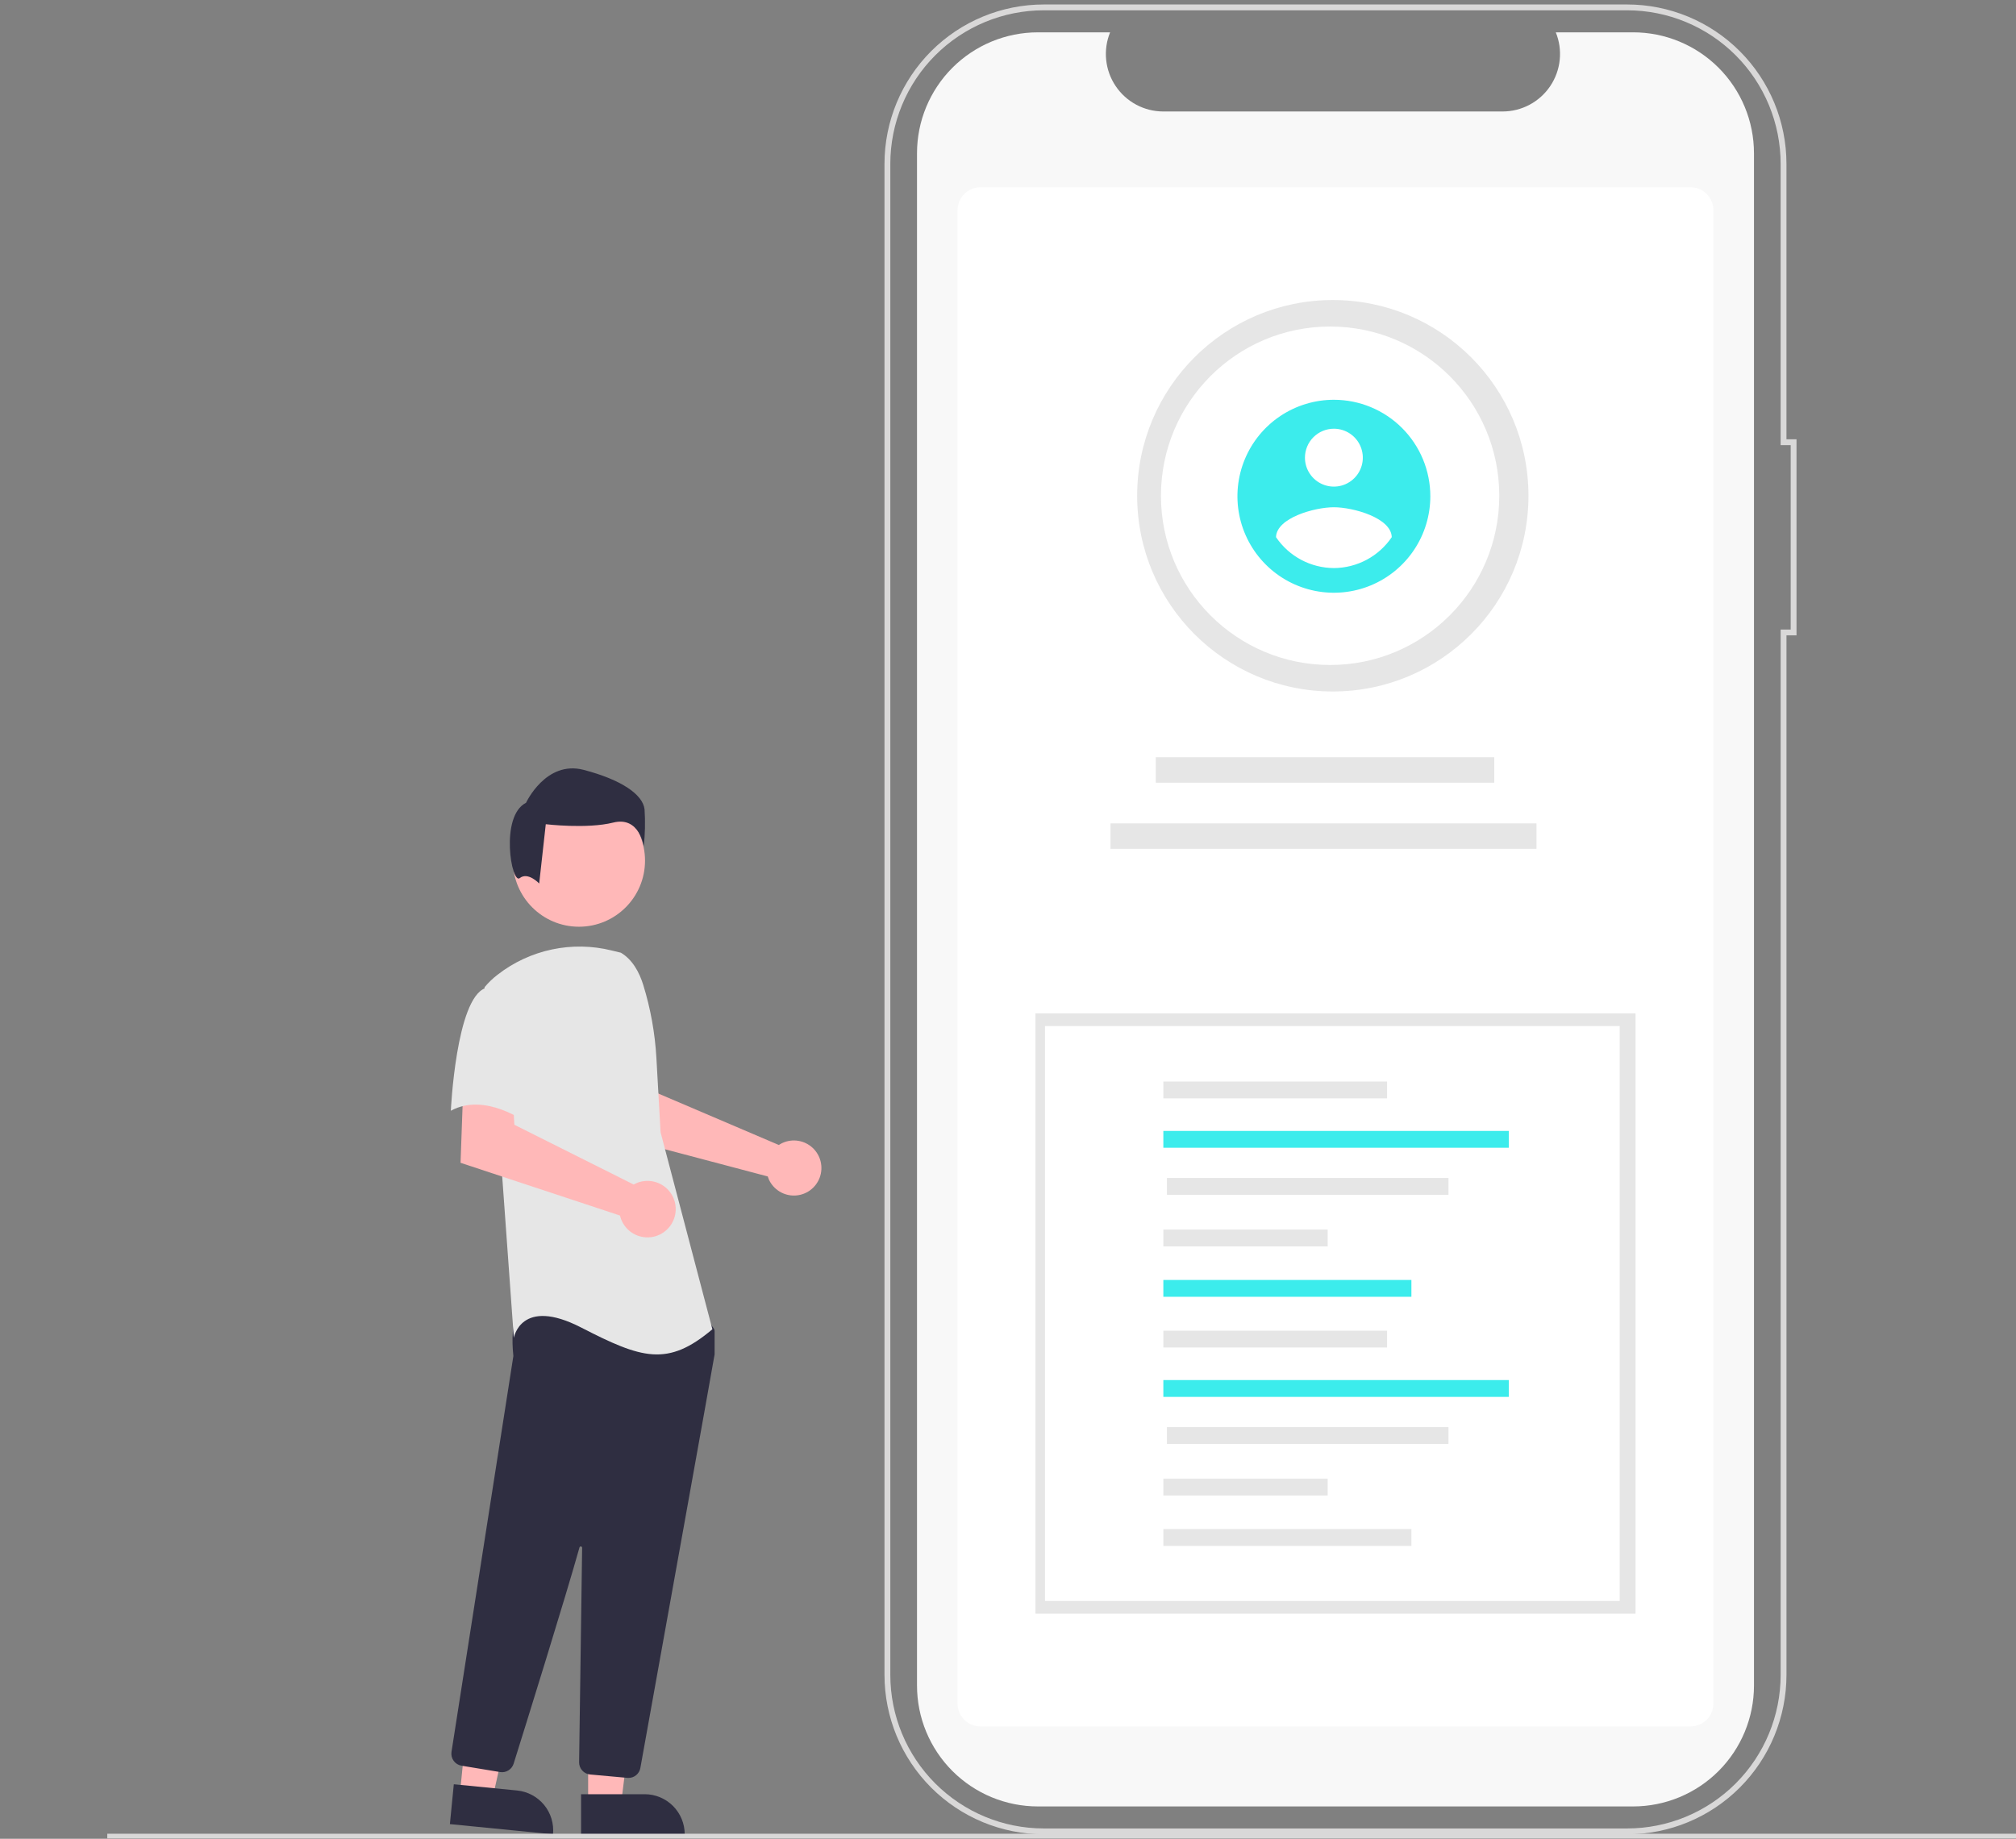 <svg width="285" height="260" viewBox="0 0 285 260" fill="none" xmlns="http://www.w3.org/2000/svg">
<rect x="0" y="0" width="285" height="260" fill="#808080" stroke="none"/>
<g clip-path="url(#clip0)">
<path d="M252.138 62.118V62.53H252.55H253.559V89.427H252.552H252.14V89.84V236.826C252.14 242.695 249.81 248.324 245.662 252.473C241.515 256.623 235.89 258.955 230.025 258.955H147.565C141.7 258.955 136.075 256.623 131.928 252.473C127.781 248.324 125.451 242.695 125.451 236.826V23.174C125.451 17.305 127.781 11.676 131.928 7.527C136.075 3.377 141.7 1.045 147.565 1.045H230.023C235.888 1.045 241.513 3.377 245.661 7.527C249.808 11.676 252.138 17.305 252.138 23.174V62.118Z" stroke="#D9D8D8" stroke-width="0.824"/>
<path d="M247.959 21.665V238.336C247.958 242.868 246.159 247.215 242.956 250.42C239.753 253.625 235.41 255.427 230.88 255.429H146.726C142.195 255.429 137.848 253.628 134.643 250.422C131.439 247.217 129.638 242.868 129.637 238.334V21.665C129.638 17.131 131.439 12.784 134.644 9.578C137.849 6.373 142.195 4.573 146.726 4.573H156.934C156.433 5.806 156.242 7.144 156.379 8.469C156.515 9.793 156.975 11.064 157.717 12.169C158.459 13.274 159.461 14.18 160.635 14.806C161.809 15.433 163.119 15.762 164.45 15.764H212.426C213.757 15.762 215.067 15.433 216.241 14.806C217.415 14.179 218.417 13.273 219.159 12.168C219.901 11.062 220.36 9.792 220.497 8.467C220.633 7.143 220.442 5.805 219.94 4.572H230.875C235.405 4.572 239.749 6.373 242.952 9.577C246.155 12.782 247.956 17.128 247.957 21.66L247.959 21.665Z" fill="#F8F8F8"/>
<path d="M238.992 244.118H138.603C137.746 244.118 136.925 243.776 136.319 243.17C135.713 242.564 135.372 241.742 135.371 240.884V29.713C135.372 28.855 135.713 28.033 136.319 27.427C136.925 26.82 137.746 26.48 138.603 26.479H238.992C239.849 26.48 240.671 26.82 241.277 27.427C241.883 28.033 242.223 28.855 242.224 29.713V240.884C242.223 241.742 241.883 242.564 241.277 243.17C240.671 243.776 239.849 244.118 238.992 244.118Z" fill="white"/>
<path d="M188.418 97.775C203.693 97.775 216.076 85.384 216.076 70.1C216.076 54.815 203.693 42.424 188.418 42.424C173.142 42.424 160.759 54.815 160.759 70.1C160.759 85.384 173.142 97.775 188.418 97.775Z" fill="#E6E6E6"/>
<path d="M188.037 94.028C201.245 94.028 211.951 83.315 211.951 70.1C211.951 56.884 201.245 46.171 188.037 46.171C174.83 46.171 164.123 56.884 164.123 70.1C164.123 83.315 174.83 94.028 188.037 94.028Z" fill="white"/>
<path d="M188.57 56.528C185.873 56.528 183.237 57.328 180.995 58.827C178.752 60.326 177.005 62.457 175.973 64.95C174.941 67.442 174.671 70.186 175.197 72.832C175.723 75.478 177.022 77.909 178.929 79.817C180.835 81.725 183.265 83.025 185.91 83.551C188.555 84.078 191.296 83.807 193.787 82.775C196.279 81.742 198.408 79.993 199.906 77.75C201.405 75.506 202.204 72.869 202.204 70.17C202.204 66.552 200.768 63.082 198.211 60.523C195.654 57.965 192.186 56.528 188.57 56.528ZM188.57 60.62C189.379 60.62 190.17 60.861 190.842 61.31C191.515 61.76 192.039 62.399 192.349 63.147C192.658 63.895 192.739 64.718 192.582 65.512C192.424 66.306 192.034 67.035 191.462 67.608C190.89 68.18 190.161 68.57 189.368 68.728C188.574 68.886 187.752 68.805 187.004 68.495C186.257 68.185 185.618 67.66 185.169 66.987C184.719 66.314 184.479 65.523 184.479 64.713C184.479 64.176 184.585 63.644 184.791 63.147C184.996 62.651 185.297 62.199 185.677 61.819C186.057 61.439 186.508 61.138 187.004 60.932C187.501 60.726 188.032 60.62 188.57 60.62ZM188.57 80.324C186.954 80.316 185.364 79.915 183.938 79.153C182.513 78.392 181.294 77.294 180.389 75.955C180.454 73.227 185.842 71.725 188.57 71.725C191.297 71.725 196.685 73.227 196.751 75.955C195.844 77.294 194.625 78.391 193.2 79.152C191.775 79.913 190.185 80.316 188.57 80.325V80.324Z" fill="#3CECEC"/>
<path d="M211.244 107.075H163.393V110.674H211.244V107.075Z" fill="#E6E6E6"/>
<path d="M217.211 116.427H156.99V120.025H217.211V116.427Z" fill="#E6E6E6"/>
<path d="M231.215 143.287H146.381V228.172H231.215V143.287Z" fill="#E6E6E6"/>
<path d="M228.974 145.083H147.73V226.377H228.974V145.083Z" fill="white"/>
<path d="M196.087 152.931H164.461V155.309H196.087V152.931Z" fill="#E6E6E6"/>
<path d="M213.298 159.913H164.461V162.292H213.298V159.913Z" fill="#3CECEC"/>
<path d="M204.77 166.563H164.969V168.942H204.77V166.563Z" fill="#E6E6E6"/>
<path d="M187.696 173.859H164.461V176.238H187.696V173.859Z" fill="#E6E6E6"/>
<path d="M199.529 180.986H164.461V183.365H199.529V180.986Z" fill="#3CECEC"/>
<path d="M196.087 188.158H164.461V190.536H196.087V188.158Z" fill="#E6E6E6"/>
<path d="M213.298 195.14H164.461V197.519H213.298V195.14Z" fill="#3CECEC"/>
<path d="M204.77 201.79H164.969V204.169H204.77V201.79Z" fill="#E6E6E6"/>
<path d="M187.696 209.087H164.461V211.465H187.696V209.087Z" fill="#E6E6E6"/>
<path d="M199.529 216.214H164.461V218.592H199.529V216.214Z" fill="#E6E6E6"/>
<path d="M110.639 161.602C110.452 161.687 110.273 161.787 110.102 161.901L93.047 154.618L92.438 150.122L85.623 150.08L86.026 160.392L108.537 166.349C108.585 166.506 108.642 166.659 108.708 166.809C109.033 167.504 109.557 168.087 110.212 168.485C110.868 168.884 111.626 169.079 112.393 169.047C113.159 169.016 113.899 168.758 114.52 168.307C115.14 167.856 115.613 167.231 115.88 166.512C116.147 165.792 116.196 165.01 116.02 164.263C115.844 163.516 115.451 162.838 114.891 162.313C114.331 161.789 113.629 161.442 112.872 161.315C112.116 161.189 111.339 161.289 110.639 161.603L110.639 161.602Z" fill="#FFB8B8"/>
<path d="M83.145 255.035H87.807L90.024 237.042H83.144L83.145 255.035Z" fill="#FFB8B8"/>
<path d="M91.136 253.702H82.146V259.364H96.797C96.797 257.862 96.201 256.421 95.139 255.359C94.078 254.297 92.638 253.7 91.136 253.7H91.136L91.136 253.702Z" fill="#2F2E41"/>
<path d="M65.014 253.717L69.653 254.173L73.623 236.485L66.776 235.812L65.014 253.717Z" fill="#FFB8B8"/>
<path d="M73.1 253.175L64.155 252.293L63.6 257.929L78.178 259.366C78.251 258.626 78.177 257.879 77.962 257.167C77.746 256.455 77.392 255.793 76.921 255.218C76.449 254.643 75.869 254.167 75.213 253.816C74.558 253.466 73.84 253.248 73.1 253.175L73.1 253.175Z" fill="#2F2E41"/>
<path d="M81.847 131.039C87.005 131.039 91.186 126.855 91.186 121.693C91.186 116.532 87.005 112.348 81.847 112.348C76.689 112.348 72.507 116.532 72.507 121.693C72.507 126.855 76.689 131.039 81.847 131.039Z" fill="#FFB8B8"/>
<path d="M88.849 251.396C89.249 251.397 89.638 251.256 89.945 250.999C90.252 250.741 90.458 250.383 90.527 249.988C92.939 236.588 100.828 192.763 101.016 191.548C101.021 191.52 101.023 191.492 101.023 191.463V188.196C101.023 188.077 100.986 187.961 100.916 187.864L99.874 186.404C99.825 186.333 99.76 186.275 99.685 186.234C99.609 186.193 99.525 186.17 99.439 186.166C93.499 185.887 74.044 185.07 73.104 186.245C72.16 187.425 72.496 191.004 72.572 191.709L72.568 191.783L63.828 247.715C63.759 248.161 63.869 248.616 64.133 248.981C64.398 249.347 64.796 249.594 65.24 249.668L70.699 250.568C71.106 250.634 71.522 250.551 71.873 250.335C72.224 250.119 72.485 249.784 72.61 249.391C74.299 243.993 79.96 225.832 81.922 218.805C81.935 218.761 81.963 218.722 82.002 218.697C82.04 218.672 82.087 218.662 82.132 218.669C82.177 218.675 82.219 218.698 82.249 218.732C82.279 218.767 82.296 218.812 82.296 218.858C82.197 225.557 81.96 242.647 81.877 248.55L81.868 249.186C81.865 249.616 82.023 250.032 82.311 250.352C82.599 250.672 82.997 250.871 83.425 250.912L88.689 251.389C88.742 251.394 88.795 251.396 88.849 251.396Z" fill="#2F2E41"/>
<path d="M87.774 134.713C89.404 135.683 90.379 137.464 90.939 139.279C91.975 142.635 92.599 146.106 92.796 149.613L93.388 160.114L100.71 187.955C94.364 193.328 90.703 192.106 82.16 187.712C73.618 183.317 72.642 189.177 72.642 189.177L70.934 165.488L68.493 139.603C69.041 138.943 69.661 138.346 70.342 137.825C72.598 136.069 75.222 134.849 78.018 134.255C80.814 133.662 83.707 133.712 86.481 134.4L87.774 134.713Z" fill="#E6E6E6"/>
<path d="M90.152 167.225C89.956 167.298 89.765 167.387 89.582 167.491L72.717 159.044L72.438 154.468L65.481 153.989L65.108 164.419L87.645 171.876C87.829 172.667 88.249 173.382 88.849 173.928C89.449 174.473 90.201 174.823 91.005 174.93C91.809 175.038 92.626 174.898 93.348 174.529C94.07 174.16 94.663 173.58 95.048 172.866C95.433 172.152 95.591 171.337 95.502 170.531C95.413 169.725 95.08 168.964 94.549 168.352C94.017 167.739 93.312 167.303 92.526 167.101C91.741 166.899 90.913 166.942 90.152 167.222L90.152 167.225Z" fill="#FFB8B8"/>
<path d="M68.615 139.719C64.466 141.185 63.734 157.06 63.734 157.06C68.616 154.374 74.474 158.769 74.474 158.769C74.474 158.769 75.694 154.617 77.158 149.245C77.6 147.734 77.653 146.135 77.312 144.598C76.971 143.061 76.246 141.635 75.206 140.453C75.206 140.453 72.764 138.253 68.615 139.719Z" fill="#E6E6E6"/>
<path d="M73.474 124.165C74.638 123.234 76.225 124.926 76.225 124.926L77.156 116.543C77.156 116.543 82.974 117.241 86.698 116.311C90.423 115.38 91.004 119.687 91.004 119.687C91.196 117.948 91.235 116.194 91.121 114.448C90.888 112.352 87.862 110.256 82.51 108.859C77.157 107.462 74.364 113.516 74.364 113.516C70.638 115.379 72.309 125.097 73.474 124.165Z" fill="#2F2E41"/>
<path d="M299.356 259.291H15.167V259.951H299.356V259.291Z" fill="#D9D8D8"/>
</g>
<defs>
<clipPath id="clip0">
<rect width="285" height="260" fill="white"/>
</clipPath>
</defs>
</svg>
